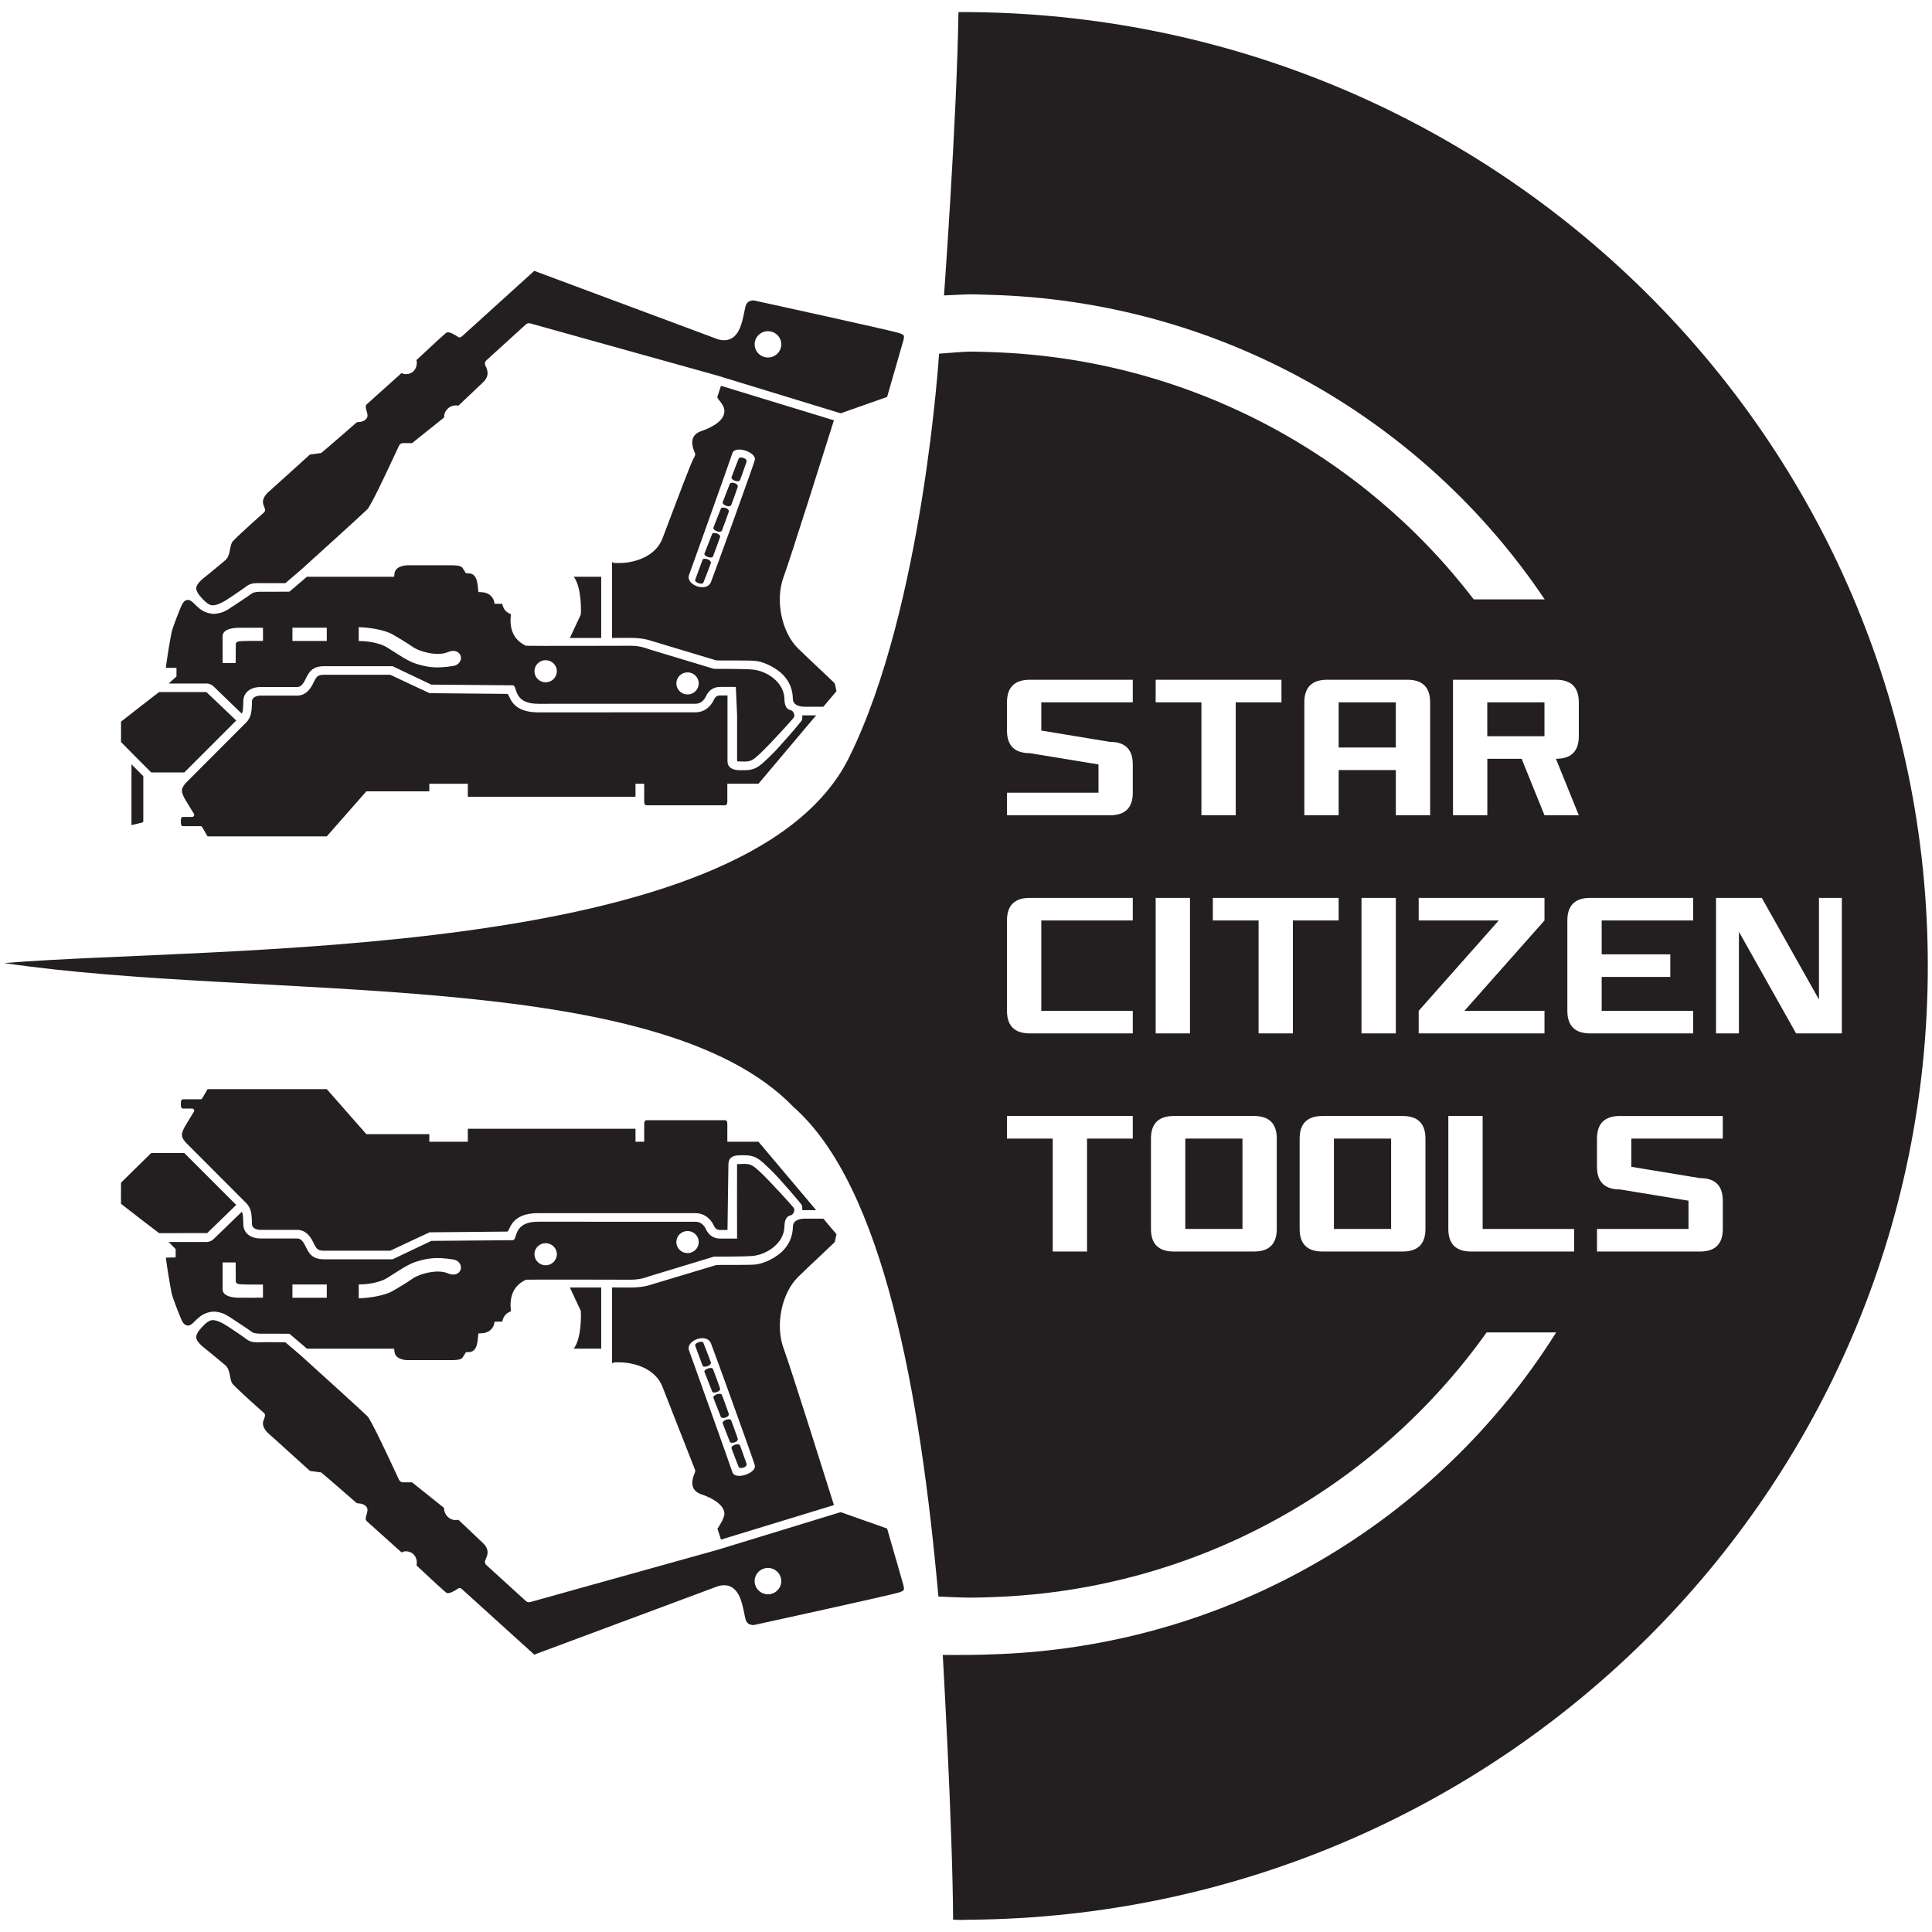 <?xml version="1.0" encoding="UTF-8"?>
<!DOCTYPE svg  PUBLIC '-//W3C//DTD SVG 1.1//EN'  'http://www.w3.org/Graphics/SVG/1.1/DTD/svg11.dtd'>
<svg enable-background="new 0 0 160 160" version="1.1" viewBox="0 0 160 160" xml:space="preserve" xmlns="http://www.w3.org/2000/svg">
<g fill="#231F20">
	<path d="m12.522 63.969h2.742l4.3-4.298s-2.451-2.352-2.468-2.355h-3.919c-0.025 1e-3 -3.152 2.44-3.154 2.448v1.688c2e-3 0.01 2.483 2.514 2.499 2.517z"/>
	<path d="m48.1 50.894l-0.907 1.941 2.596-2e-3v-5.067h-2.273c0.695 0.93 0.593 3.004 0.587 3.093l-3e-3 0.035z"/>
	<path d="m69.275 57.239l-0.139-0.633c-6e-3 -0.01-0.017-0.023-0.022-0.031-0.115-0.118-0.51-0.49-1.01-0.96-0.606-0.57-1.359-1.277-1.995-1.896-1.389-1.35-1.931-4.024-1.209-5.959 0.544-1.456 3.466-10.742 4.161-12.951l-9.353-2.859-0.294 0.9-4e-3 9e-3c-0.015 0.066 0.03 0.138 0.189 0.34l0.024 0.028c0.165 0.213 0.395 0.499 0.364 0.898-0.061 0.858-1.349 1.385-1.9 1.573-0.341 0.117-0.568 0.301-0.678 0.543-0.133 0.303-0.099 0.711 0.105 1.188l0.029 0.065c0.041 0.096 0.037 0.207-0.012 0.299l-0.07 0.138c-6e-3 7e-3 -0.012 0.018-0.017 0.027-0.191 0.296-1.415 3.551-1.878 4.776-0.125 0.339-0.246 0.653-0.352 0.934-0.121 0.312-0.245 0.637-0.324 0.856-0.762 2.078-3.396 2.103-3.506 2.103h-0.459c-0.091 0-0.174-0.034-0.24-0.089v6.295s1.423-7e-3 1.494-7e-3c1.012 0 1.52 0.166 1.854 0.275 0.02 8e-3 5.268 1.585 5.268 1.585 0.717 0.041 2.87-0.03 3.414 0.066 0.801 0.144 1.669 0.67 2.087 1.088 0.502 0.504 0.847 1.158 0.86 2.04 8e-3 0.442 0.422 0.669 1.079 0.649h1.444l1.09-1.29zm-10.4-9.029c-0.353 0.889-2.135 0.222-1.805-0.609 0 0 3.347-9.336 3.584-10.071 0.225-0.694 2.085-0.06 1.845 0.609-0.12 0.445-3.3 9.256-3.624 10.071z"/>
	<path d="m58.185 46.357s-0.528 1.417-0.613 1.661c-0.076 0.219 0.599 0.456 0.682 0.226 0.089-0.208 0.576-1.484 0.613-1.597 0.094-0.274-0.585-0.504-0.682-0.29z"/>
	<path d="m58.983 44.211s-0.556 1.396-0.645 1.639c-0.077 0.208 0.629 0.454 0.705 0.238 0.091-0.211 0.547-1.485 0.585-1.594 0.109-0.279-0.576-0.468-0.645-0.283z"/>
	<path d="m59.693 42.142s-0.524 1.307-0.608 1.551c-0.081 0.244 0.616 0.489 0.705 0.239 0.091-0.208 0.51-1.396 0.548-1.505 0.157-0.344-0.601-0.523-0.645-0.285z"/>
	<path d="m60.435 40.085s-0.5 1.255-0.583 1.497c-0.083 0.245 0.615 0.491 0.707 0.239 0.087-0.207 0.484-1.344 0.522-1.452 0.158-0.343-0.6-0.521-0.646-0.284z"/>
	<path d="m61.167 37.997s-0.502 1.27-0.583 1.515c-0.084 0.245 0.613 0.489 0.704 0.237 0.089-0.206 0.487-1.36 0.525-1.472 0.155-0.34-0.601-0.518-0.646-0.28z"/>
	<path d="m17.628 50.131c0.379 0 0.938-0.333 0.986-0.362 0.233-0.133 1.512-0.998 1.713-1.154 0.309-0.245 0.551-0.323 1.006-0.323 0.073 0 2.046 7e-3 2.298 3e-3l1.301-1.11 0.042-0.04c1.159-1.048 4.974-4.501 5.447-4.968 0.31-0.308 1.675-3.238 2.26-4.488l0.044-0.098c0.101-0.214 0.193-0.411 0.276-0.586l0.048-0.1c0.059-0.126 0.186-0.209 0.325-0.209h0.752l2.65-2.12c0-0.039 0-0.082 4e-3 -0.124 0.03-0.296 0.195-0.561 0.449-0.729 0.157-0.1 0.327-0.151 0.507-0.151 0.078 0 0.152 8e-3 0.228 0.025l1.97-1.869c0.468-0.416 0.56-0.822 0.312-1.349l-0.056-0.119c-0.064-0.14-0.032-0.307 0.084-0.411l0.097-0.089c1.734-1.579 3.115-2.835 3.115-2.835l0.074-0.066c0.066-0.061 0.153-0.093 0.244-0.093 0.034 0 0.066 4e-3 0.099 0.013l15.47 4.315 10.251 3.135 3.843-1.358c0.332-1.152 1.054-3.673 1.231-4.273l0.021-0.072c0.083-0.277 0.188-0.625 0.125-0.738-0.018-0.029-0.09-0.122-0.409-0.215-1.021-0.293-11.378-2.555-11.995-2.691-0.01 0-0.02-1e-3 -0.032-1e-3 -0.373 0-0.593 0.17-0.677 0.526-0.034 0.145-0.066 0.3-0.101 0.468-0.184 0.916-0.466 2.304-1.67 2.304-0.152 0-0.312-0.026-0.474-0.071l-0.025-8e-3 -15.216-5.668-5.987 5.423c-0.066 0.06-0.151 0.092-0.242 0.092-0.056 0-0.813-0.612-1.086-0.368-0.413 0.368-0.716 0.638-0.724 0.646l-1.714 1.593c0.073 0.36-0.016 0.691-0.254 0.929-0.182 0.181-0.616 0.353-0.983 0.148l-2.881 2.586c-0.284 0.282 0.258 0.813-0.018 1.177-0.276 0.36-0.761 0.271-0.816 0.322 0 0-2.899 2.525-2.945 2.538l-0.926 0.124c-0.311 0.272-3.058 2.779-3.32 2.998-0.145 0.118-0.728 0.608-0.534 1.16 0.109 0.319 0.232 0.476 0.031 0.655 0 0-1.795 1.58-2.532 2.333-0.357 0.37-0.159 1.187-0.672 1.623-0.601 0.506-1.779 1.473-1.94 1.595-0.575 0.559-0.545 0.786-0.218 1.259 0.5 0.606 0.82 0.866 1.144 0.866zm45.971-22.704c0.607 0 1.103 0.491 1.103 1.089 0 0.601-0.495 1.09-1.103 1.09s-1.103-0.489-1.103-1.09c1e-3 -0.598 0.495-1.089 1.103-1.089z"/>
	<path d="m11.781 68.116c0.087-0.037 0.087-0.112 0.087-0.159v-3.675l-0.98-0.985v5.037l0.893-0.218z"/>
	<path d="m14.615 55.306v0.715l-0.644 0.583h3.137c0.191 0 0.423 0.092 0.562 0.225l1.857 1.797 0.5 0.48c0.042-0.091 0.084-0.212 0.092-0.358 3e-3 -0.065 5e-3 -0.123 9e-3 -0.175 0.01-0.155 0.02-0.268 0.021-0.49 7e-3 -0.819 0.712-1.188 1.405-1.188h3.063c0.316 0 0.51-0.271 0.735-0.744 0.04-0.085 0.075-0.162 0.113-0.222l0.032-0.05c0.161-0.268 0.429-0.708 1.354-0.708h5.658l3.211 1.526c0.797 8e-3 6.398 0.058 6.728 0.058 0.461 0-0.039 1.53 2.124 1.53l13.028-3e-3c0.48 0 0.744-0.357 0.883-0.654 0.216-0.47 0.634-0.74 1.149-0.74h1.305l0.106 2.308v3.672c4e-3 0.072 6e-3 0.159 0.018 0.182 1e-3 0 0.557 0.021 0.557 0.021 0.492-0.016 0.642-0.022 1.32-0.656 0.772-0.72 2.627-2.762 2.766-2.947 0.066-0.086 0.093-0.174 0.077-0.26-0.019-0.128-0.097-0.353-0.327-0.403-0.483-0.109-0.485-0.741-0.491-0.937-0.038-1.353-1.405-2.267-2.553-2.411-0.588-0.075-3.263-0.064-3.287-0.066l-3.879-1.171c-0.012-5e-3 -1.427-0.429-1.489-0.451-0.282-0.092-0.706-0.29-1.572-0.29-0.066 0-8.565 0.025-8.622 0-1.149-0.535-1.373-1.538-1.25-2.613-0.485-0.197-0.627-0.477-0.718-0.858-0.129 7e-3 -0.639-0.01-0.639-0.01l-0.026-0.165c-6e-3 -0.028-0.137-0.728-1.008-0.787l-0.296-0.014-0.021-0.143c-0.057-0.356-8e-3 -1.439-0.835-1.408l-0.185-0.013-0.097-0.146c-0.035-0.055-0.065-0.108-0.096-0.159-0.127-0.218-0.189-0.328-0.891-0.347-0.04-1e-3 -0.256-1e-3 -1.057-1e-3 -0.989 0-2.719 1e-3 -2.719 1e-3 -0.01 0-0.952 0.012-1.044 0.643l-0.043 0.306h-7.219l-1.447 1.235s-2.271 0.014-2.423 7e-3c-0.081-2e-3 -0.532 0.022-0.659 0.122-0.236 0.187-1.903 1.28-1.945 1.304-0.235 0.147-0.528 0.33-1.097 0.394-0.064 7e-3 -0.129 0.017-0.191 0.011-1.343-0.11-1.578-1.214-2.141-1.155-0.248 0.026-0.407 0.291-0.5 0.505-0.095 0.214-0.699 1.702-0.805 2.187-0.097 0.451-0.4 2.25-0.474 2.929 0.182 0.015 0.88 2e-3 0.88 2e-3zm42.324 0.376c0.512 0 0.926 0.408 0.926 0.914s-0.414 0.916-0.926 0.916c-0.51 0-0.927-0.41-0.927-0.916s0.417-0.914 0.927-0.914zm-11.752-1.008c0.512 0 0.929 0.41 0.929 0.917 0 0.503-0.417 0.914-0.929 0.914-0.51 0-0.926-0.41-0.926-0.914 0-0.508 0.416-0.917 0.926-0.917zm-15.479-2.733c0.266 0 1.675 0.069 2.661 0.521 0.229 0.122 1.219 0.698 1.817 1.115 0.6 0.417 2.021 0.768 2.824 0.457 0.149-0.057 0.367-0.158 0.653-0.121 0.716 0.14 0.676 1.087-0.108 1.236-1.576 0.262-2.286 0.06-3.086-0.178-0.657-0.196-1.428-0.731-2.335-1.306-0.905-0.576-2.181-0.576-2.427-0.576v-1.148zm-5.49 0.045h2.845v1.094h-2.845v-1.094zm-5.781 0.7c-2e-3 -0.593 0.881-0.683 1.211-0.694 0.331-0.013 2.131 0 2.131 0v1.088s-0.866-0.01-1.273 0c-0.684 0.014-0.979 0.014-0.979 0.267 0 0.251-9e-3 1.561-9e-3 1.561h-1.08c-1e-3 0-1e-3 -1.647-1e-3 -2.222z"/>
	<path d="m53.349 66.413c0 0.152 0.082 0.278 0.18 0.278h6.526c0.098 0 0.18-0.126 0.18-0.278v-1.507h2.578l4.776-5.664h-1.148c0.01 0.142 2e-3 0.362-0.061 0.452-0.144 0.201-1.866 2.241-2.654 2.979-0.741 0.692-1.078 1.11-2.046 1.11-0.02 0-0.401 2e-3 -0.401 2e-3 -0.637 0-1.017-0.232-1.031-0.727v-5.461h-0.615c-0.234 0-0.394 0.103-0.496 0.326-0.313 0.679-0.873 1.069-1.538 1.069l-13.026 2e-3c-2.368 0-2.32-1.502-2.565-1.529-0.067-7e-3 -6.433-0.06-6.433-0.06-0.03 0-3.254-1.524-3.254-1.524h-5.469c-0.517 0-0.611 0.158-0.734 0.358-0.014 0.026-0.029 0.045-0.04 0.066-0.016 0.026-0.044 0.087-0.074 0.146-0.18 0.377-0.553 1.156-1.387 1.156h-3.063c-8e-3 0-0.679 6e-3 -0.686 0.487-0.021 0.971-0.084 1.298-0.489 1.755l4e-3 -0.014c-0.121 0.128-4.949 4.951-5.01 5.021-0.252 0.287-0.296 0.489-0.296 0.492-0.019 0.127-0.017 0.219 0.01 0.31 0.04 0.135 0.129 0.329 0.157 0.386 0.021 0.043 0.127 0.23 0.591 0.986l0.222 0.356c0.034 0.055 0.036 0.123 4e-3 0.179s-0.093 0.09-0.157 0.09h-0.746c-0.064 0-0.181 0-0.181 0.356v0.056c0 0.355 0.116 0.355 0.181 0.355h1.442c0.063 0 0.119 0.032 0.151 0.086 0 0 0.426 0.733 0.439 0.758h9.87l3.279-3.73h5.215v-0.627h3.188v1.073h13.887v-1.073h0.72v1.504z"/>
	<path d="m17.157 102.12l2.407-2.333-4.3-4.298h-2.742c-0.016 3e-3 -2.5 2.458-2.5 2.458-9e-3 0.012 0 1.748 0 1.748 2e-3 9e-3 3.129 2.425 3.154 2.426 1e-3 -1e-3 3.973 4e-3 3.981-1e-3z"/>
	<path d="m49.789 111.69v-5.067l-2.596-1e-3 0.907 1.941 2e-3 0.034c6e-3 0.089 0.108 2.164-0.587 3.093h2.274z"/>
	<path d="m68.104 103.84c0.5-0.47 0.895-0.842 1.01-0.96 6e-3 -8e-3 0.017-0.021 0.022-0.031l0.139-0.633-1.086-1.292h-1.444c-0.657-0.02-1.071 0.208-1.079 0.649-0.014 0.881-0.358 1.536-0.86 2.04-0.418 0.418-1.286 0.945-2.087 1.088-0.544 0.097-2.697 0.026-3.414 0.066 0 0-5.248 1.577-5.268 1.585-0.335 0.11-0.843 0.275-1.854 0.275-0.071 0-1.494-7e-3 -1.494-7e-3v6.294c0.066-0.055 0.149-0.089 0.24-0.089h0.459c0.109 0 2.744 0.025 3.506 2.103 0.079 0.219 2.641 6.732 2.641 6.732 0.049 0.093 0.053 0.204 0.012 0.299l-0.029 0.065c-0.204 0.477-0.238 0.885-0.105 1.188 0.109 0.243 0.337 0.426 0.678 0.543 0.552 0.188 1.84 0.715 1.9 1.573 0.03 0.399-0.574 1.275-0.574 1.275l0.294 0.9 9.353-2.859c-0.695-2.209-3.617-11.495-4.161-12.951-0.722-1.935-0.18-4.609 1.209-5.959 0.633-0.617 1.386-1.324 1.992-1.894zm-7.45 18.084c-0.237-0.735-3.584-10.071-3.584-10.071-0.33-0.831 1.452-1.498 1.805-0.609 0.324 0.815 3.505 9.626 3.624 10.071 0.24 0.669-1.621 1.304-1.845 0.609z"/>
	<path d="m58.867 112.81c-0.037-0.112-0.524-1.388-0.613-1.596-0.083-0.23-0.758 7e-3 -0.682 0.226 0.085 0.244 0.613 1.661 0.613 1.661 0.097 0.214 0.776-0.016 0.682-0.291z"/>
	<path d="m58.338 113.61c0.089 0.243 0.645 1.639 0.645 1.639 0.069 0.186 0.754-3e-3 0.646-0.283-0.038-0.109-0.494-1.382-0.585-1.594-0.077-0.215-0.783 0.03-0.706 0.238z"/>
	<path d="m59.084 115.77c0.084 0.244 0.608 1.551 0.608 1.551 0.044 0.237 0.802 0.059 0.645-0.284-0.038-0.109-0.457-1.298-0.548-1.505-0.088-0.252-0.786-6e-3 -0.705 0.238z"/>
	<path d="m59.852 117.88c0.083 0.241 0.583 1.497 0.583 1.497 0.046 0.238 0.804 0.06 0.646-0.284-0.038-0.108-0.436-1.245-0.522-1.451-0.092-0.252-0.79-7e-3 -0.707 0.238z"/>
	<path d="m60.583 119.95c0.081 0.245 0.583 1.515 0.583 1.515 0.046 0.238 0.802 0.06 0.646-0.28-0.038-0.111-0.437-1.266-0.525-1.472-0.09-0.253-0.787-8e-3 -0.704 0.237z"/>
	<path d="m74.698 130.86c-0.178-0.6-0.899-3.122-1.231-4.273l-3.843-1.359-10.251 3.136-15.47 4.315c-0.032 9e-3 -0.064 0.013-0.099 0.013-0.091 0-0.178-0.032-0.244-0.093l-3.286-2.991c-0.116-0.104-0.148-0.271-0.084-0.411l0.056-0.117c0.248-0.527 0.156-0.934-0.312-1.349l-1.97-1.869c-0.075 0.017-0.149 0.024-0.228 0.024-0.18 0-0.35-0.051-0.507-0.151-0.254-0.168-0.419-0.433-0.449-0.729-4e-3 -0.043-4e-3 -0.085-4e-3 -0.124l-2.65-2.12h-0.752c-0.14 0-0.267-0.083-0.325-0.209l-0.048-0.101c-0.083-0.175-0.176-0.372-0.276-0.586l-0.044-0.098c-0.585-1.25-1.95-4.18-2.26-4.488-0.474-0.467-4.288-3.92-5.447-4.968l-0.042-0.04-1.301-1.11c-0.252-4e-3 -0.854-0.012-1.366-0.012-0.313 0-0.542 3e-3 -0.68 8e-3 -0.095 4e-3 -0.179 7e-3 -0.252 7e-3 -0.455 0-0.697-0.079-1.006-0.323-0.201-0.156-1.479-1.021-1.713-1.154-0.049-0.029-0.607-0.362-0.986-0.362-0.324 0-0.645 0.26-1.145 0.866-0.327 0.474-0.357 0.701 0.218 1.259 0.161 0.122 1.34 1.089 1.94 1.595 0.513 0.437 0.314 1.253 0.672 1.623 0.737 0.754 2.532 2.334 2.532 2.334 0.201 0.18 0.078 0.336-0.031 0.655-0.193 0.552 0.39 1.041 0.534 1.16 0.263 0.219 3.01 2.726 3.32 2.998l0.926 0.124c0.046 0.014 2.945 2.539 2.945 2.539 0.056 0.05 0.54-0.038 0.816 0.322 0.275 0.364-0.267 0.895 0.018 1.177l2.881 2.586c0.367-0.205 0.802-0.033 0.983 0.148 0.238 0.237 0.327 0.569 0.254 0.929l1.714 1.593c8e-3 8e-3 0.311 0.278 0.724 0.646 0.272 0.245 1.03-0.367 1.086-0.367 0.091 0 0.176 0.032 0.242 0.092l5.987 5.423 15.216-5.668 0.025-8e-3c0.162-0.044 0.321-0.071 0.474-0.071 1.204 0 1.486 1.388 1.67 2.304 0.034 0.168 0.066 0.323 0.101 0.468 0.084 0.356 0.304 0.526 0.677 0.526 0.013 0 0.022-1e-3 0.032-1e-3 0.617-0.136 10.974-2.398 11.995-2.691 0.319-0.093 0.392-0.186 0.409-0.215 0.063-0.114-0.042-0.461-0.125-0.739l-0.02-0.073zm-11.099 1.17c-0.608 0-1.103-0.491-1.103-1.089 0-0.601 0.494-1.09 1.103-1.09 0.607 0 1.103 0.489 1.103 1.09 0 0.599-0.495 1.089-1.103 1.089z"/>
	<path d="m11.781 91.344l-0.894-0.217v5.037l0.98-0.985v-3.675c1e-3 -0.047 1e-3 -0.123-0.086-0.16z" display="none"/>
	<path d="m17.848 108.63c0.568 0.064 0.861 0.247 1.097 0.394 0.042 0.023 1.709 1.117 1.945 1.304 0.127 0.1 0.578 0.124 0.659 0.122 0.151-7e-3 2.423 7e-3 2.423 7e-3l1.447 1.235h7.219l0.043 0.306c0.092 0.631 1.034 0.643 1.044 0.643 0 0 3.735 2e-3 3.775 0 0.701-0.019 0.764-0.128 0.891-0.346 0.03-0.051 0.192-0.305 0.192-0.305l0.185-0.012c0.827 0.031 0.778-1.052 0.835-1.408l0.021-0.143 0.296-0.014c0.871-0.059 1.002-0.758 1.008-0.787l0.026-0.165s0.51-0.017 0.639-0.01c0.091-0.381 0.232-0.662 0.718-0.858-0.123-1.076 0.101-2.078 1.25-2.613 0.057-0.025 8.556 0 8.622 0 0.866 0 1.29-0.188 1.572-0.28 0.063-0.022 5.368-1.631 5.368-1.631 0.024-1e-3 2.699 9e-3 3.287-0.066 1.147-0.144 2.515-1.058 2.553-2.411 6e-3 -0.196 8e-3 -0.828 0.491-0.937 0.23-0.05 0.309-0.275 0.327-0.403 0.016-0.085-0.011-0.173-0.077-0.26-0.139-0.185-1.993-2.227-2.766-2.947-0.679-0.634-0.828-0.64-1.32-0.656 0 0-0.576 0.021-0.577 0.021-0.012 0.023 0 6.163 0 6.163h-1.408c-0.516 0-0.934-0.271-1.149-0.74-0.139-0.297-0.402-0.654-0.883-0.654l-13.028-2e-3c-2.163 0-1.663 1.53-2.124 1.53-0.329 0-5.931 0.05-6.728 0.058l-3.211 1.526h-5.658c-0.926 0-1.193-0.44-1.354-0.708l-0.032-0.05c-0.038-0.061-0.073-0.137-0.113-0.223-0.226-0.472-0.419-0.743-0.735-0.743h-3.063c-0.693 0-1.398-0.369-1.405-1.188-2e-3 -0.223-0.012-0.335-0.021-0.49-4e-3 -0.052-6e-3 -0.11-9e-3 -0.175-8e-3 -0.146-0.05-0.267-0.092-0.358l-0.5 0.48-1.857 1.797c-0.139 0.133-0.37 0.225-0.562 0.225h-3.139l0.576 0.583v0.692s-0.629 0.01-0.809 0.023c0.073 0.679 0.377 2.479 0.474 2.929 0.105 0.485 0.71 1.973 0.805 2.187 0.093 0.215 0.252 0.479 0.5 0.505 0.563 0.059 0.798-1.045 2.141-1.155 0.062-9e-3 0.127 1e-3 0.191 8e-3zm39.091-6.683c0.512 0 0.926 0.409 0.926 0.916 0 0.506-0.414 0.914-0.926 0.914-0.51 0-0.927-0.408-0.927-0.914 0-0.507 0.417-0.916 0.927-0.916zm-11.752 1.008c0.512 0 0.929 0.41 0.929 0.914 0 0.507-0.417 0.917-0.929 0.917-0.51 0-0.926-0.41-0.926-0.917 0-0.504 0.416-0.914 0.926-0.914zm-15.479 3.414c0.246 0 1.521 0 2.427-0.576 0.907-0.575 1.678-1.109 2.335-1.306 0.8-0.237 1.51-0.44 3.086-0.178 0.784 0.149 0.824 1.096 0.108 1.236-0.286 0.037-0.504-0.064-0.653-0.121-0.804-0.312-2.225 0.039-2.824 0.456-0.599 0.418-1.588 0.993-1.817 1.116-0.986 0.451-2.396 0.521-2.661 0.521v-1.148zm-5.49 9e-3h2.845v1.095h-2.845v-1.095zm-5.781-1.827h1.08s9e-3 1.31 9e-3 1.561c0 0.253 0.296 0.253 0.979 0.267 0.407 0.011 1.273 0 1.273 0v1.089s-1.8 0.013-2.131 0c-0.33-0.011-1.213-0.101-1.211-0.694 1e-3 -0.577 1e-3 -2.223 1e-3 -2.223z"/>
	<path d="m30.34 93.926l-3.279-3.73h-9.87c-0.014 0.025-0.439 0.757-0.439 0.757-0.032 0.054-0.089 0.086-0.151 0.086h-1.443c-0.064 0-0.181 0-0.181 0.355v0.056c0 0.356 0.116 0.356 0.181 0.356h0.746c0.064 0 0.125 0.034 0.157 0.09s0.03 0.124-4e-3 0.179l-0.222 0.356c-0.464 0.755-0.57 0.943-0.591 0.986-0.028 0.058-0.117 0.25-0.157 0.386-0.026 0.091-0.028 0.183-0.01 0.31 0 2e-3 0.044 0.205 0.296 0.492 0.061 0.069 4.889 4.893 5.01 5.021l-4e-3 -0.014c0.405 0.457 0.468 0.785 0.489 1.755 7e-3 0.481 0.678 0.486 0.686 0.486h3.063c0.834 0 1.207 0.779 1.387 1.156 0.03 0.059 0.059 0.12 0.074 0.146 0.011 0.021 0.026 0.04 0.04 0.066 0.123 0.2 0.218 0.358 0.734 0.358h5.469s3.224-1.524 3.254-1.524c0 0 6.365-0.053 6.433-0.06 0.245-0.026 0.197-1.529 2.565-1.529l13.026 2e-3c0.665 0 1.226 0.39 1.538 1.069 0.103 0.222 0.262 0.326 0.496 0.326h0.615s0.066-5.158 0.076-5.45l2e-3 -0.011c0.015-0.495 0.316-0.727 0.953-0.727 0 0 0.382 2e-3 0.401 2e-3 0.968 0 1.305 0.418 2.046 1.11 0.788 0.738 2.511 2.778 2.654 2.979 0.063 0.09 0.07 0.31 0.061 0.452h1.148l-4.776-5.664h-2.578v-1.507c0-0.151-0.082-0.277-0.18-0.277h-6.526c-0.098 0-0.18 0.125-0.18 0.277v1.507h-0.72v-1.074h-13.886v1.074h-3.188v-0.627h-5.215z"/>
	<rect x="110.86" y="58.164" width="4.735" height="3.742"/>
	<rect x="123.17" y="58.164" width="4.735" height="2.806"/>
	<rect x="110.47" y="94.293" width="4.735" height="7.482"/>
	<rect x="98.161" y="94.293" width="4.735" height="7.482"/>
	<path d="m79.655 1c-0.094 0-0.186 7e-3 -0.278 7e-3 -0.146 9.133-1.212 23.615-1.199 23.459 0.49-0.012 1.7-0.091 2.193-0.091 0.478 0 0.948 0.024 1.423 0.036 19.28 0.467 36.166 10.383 46.131 25.229h-5.875c-9.191-12.005-23.569-19.922-39.853-20.476-0.607-0.021-1.213-0.045-1.825-0.045-0.628 0-1.865 0.124-2.606 0.171 0.019-0.203-1.284 21.009-7.461 33.462-8.406 16.945-52.75 15.595-69.959 17.004 21.42 3.173 54.112 0.208 65.379 11.931 7.434 6.563 10.494 23.736 11.989 40.533 0.684 0.027 1.966 0.089 2.656 0.089 0.674 0 1.342-0.025 2.01-0.05 16.854-0.631 31.646-9.148 40.736-21.915h5.759c-9.786 15.592-27.058 26.116-46.871 26.667-0.545 0.016-1.086 0.041-1.634 0.041-0.563 0-1.734 0.016-2.295 0-3e-3 -0.042 0.821 14.327 0.856 21.929 0.242 4e-3 0.479 0.02 0.722 0.02h1e-3c0.032 0 0.064-2e-3 0.098-2e-3 0.191-4e-3 0.382-0.014 0.574-0.016 43.873-0.359 79.327-35.574 79.327-78.983 1e-3 -43.631-35.815-79-79.998-79zm58.672 78.035v1.87h-5.683v2.806h7.576v1.871h-8.523c-1.263 0-1.895-0.624-1.895-1.871v-7.482c0-1.247 0.632-1.871 1.895-1.871h8.523v1.871h-7.576v2.806h5.683zm-18.383 22.74v-9.353h2.842v9.353h7.576v1.871h-8.523c-1.263 0-1.895-0.624-1.895-1.871zm-2.454-25.546v-1.871h10.418v1.871l-6.629 7.482h6.629v1.871h-10.418v-1.871l6.63-7.482h-6.63zm2.842-19.936h8.524c1.263 0 1.894 0.624 1.894 1.871v2.806c0 1.248-0.631 1.87-1.894 1.87l1.894 4.677h-2.841l-1.895-4.677h-2.841v4.677h-2.842v-11.224zm-12.313 1.871c0-1.247 0.632-1.871 1.895-1.871h6.63c1.263 0 1.894 0.624 1.894 1.871v9.353h-2.841v-3.742h-4.735v3.742h-2.842v-9.353zm7.577 16.194v11.224h-2.842v-11.224h2.842zm-19.889-18.065h10.418v1.871h-3.788v9.353h-2.841v-9.353h-3.789v-1.871zm0 18.065h2.842v11.224h-2.842v-11.224zm-1.895 19.935h-3.788v9.353h-2.841v-9.353h-3.789v-1.871h10.418v1.871zm0-18.064h-7.576v7.482h7.576v1.871h-8.523c-1.263 0-1.895-0.624-1.895-1.871v-7.482c0-1.247 0.632-1.871 1.895-1.871h8.523v1.871zm0-18.065h-7.576v2.338l5.683 0.936c1.263 0 1.894 0.624 1.894 1.87v2.339c0 1.247-0.631 1.871-1.894 1.871h-8.524v-1.871h7.577v-2.339l-5.683-0.935c-1.263 0-1.895-0.623-1.895-1.87v-2.338c0-1.247 0.632-1.871 1.895-1.871h8.523v1.87zm11.925 43.611c0 1.247-0.631 1.871-1.894 1.871h-6.63c-1.263 0-1.895-0.624-1.895-1.871v-7.482c0-1.247 0.632-1.871 1.895-1.871h6.63c1.263 0 1.894 0.624 1.894 1.871v7.482zm1.335-16.193h-2.841v-9.353h-3.789v-1.871h10.418v1.871h-3.788v9.353zm0.559 16.193v-7.482c0-1.247 0.632-1.871 1.895-1.871h6.63c1.263 0 1.894 0.624 1.894 1.871v7.482c0 1.247-0.631 1.871-1.894 1.871h-6.63c-1.263 0-1.895-0.624-1.895-1.871zm35.043-7.482h-7.576v2.337l5.683 0.936c1.263 0 1.894 0.624 1.894 1.871v2.339c0 1.247-0.631 1.871-1.894 1.871h-8.524v-1.871h7.577v-2.339l-5.683-0.935c-1.263 0-1.895-0.624-1.895-1.871v-2.337c0-1.247 0.632-1.871 1.895-1.871h8.523v1.87zm6.071-8.711l-4.735-8.417v8.417h-1.895v-11.224h3.789l4.735 8.417v-8.417h1.894v11.224h-3.788z"/>
</g>
</svg>
